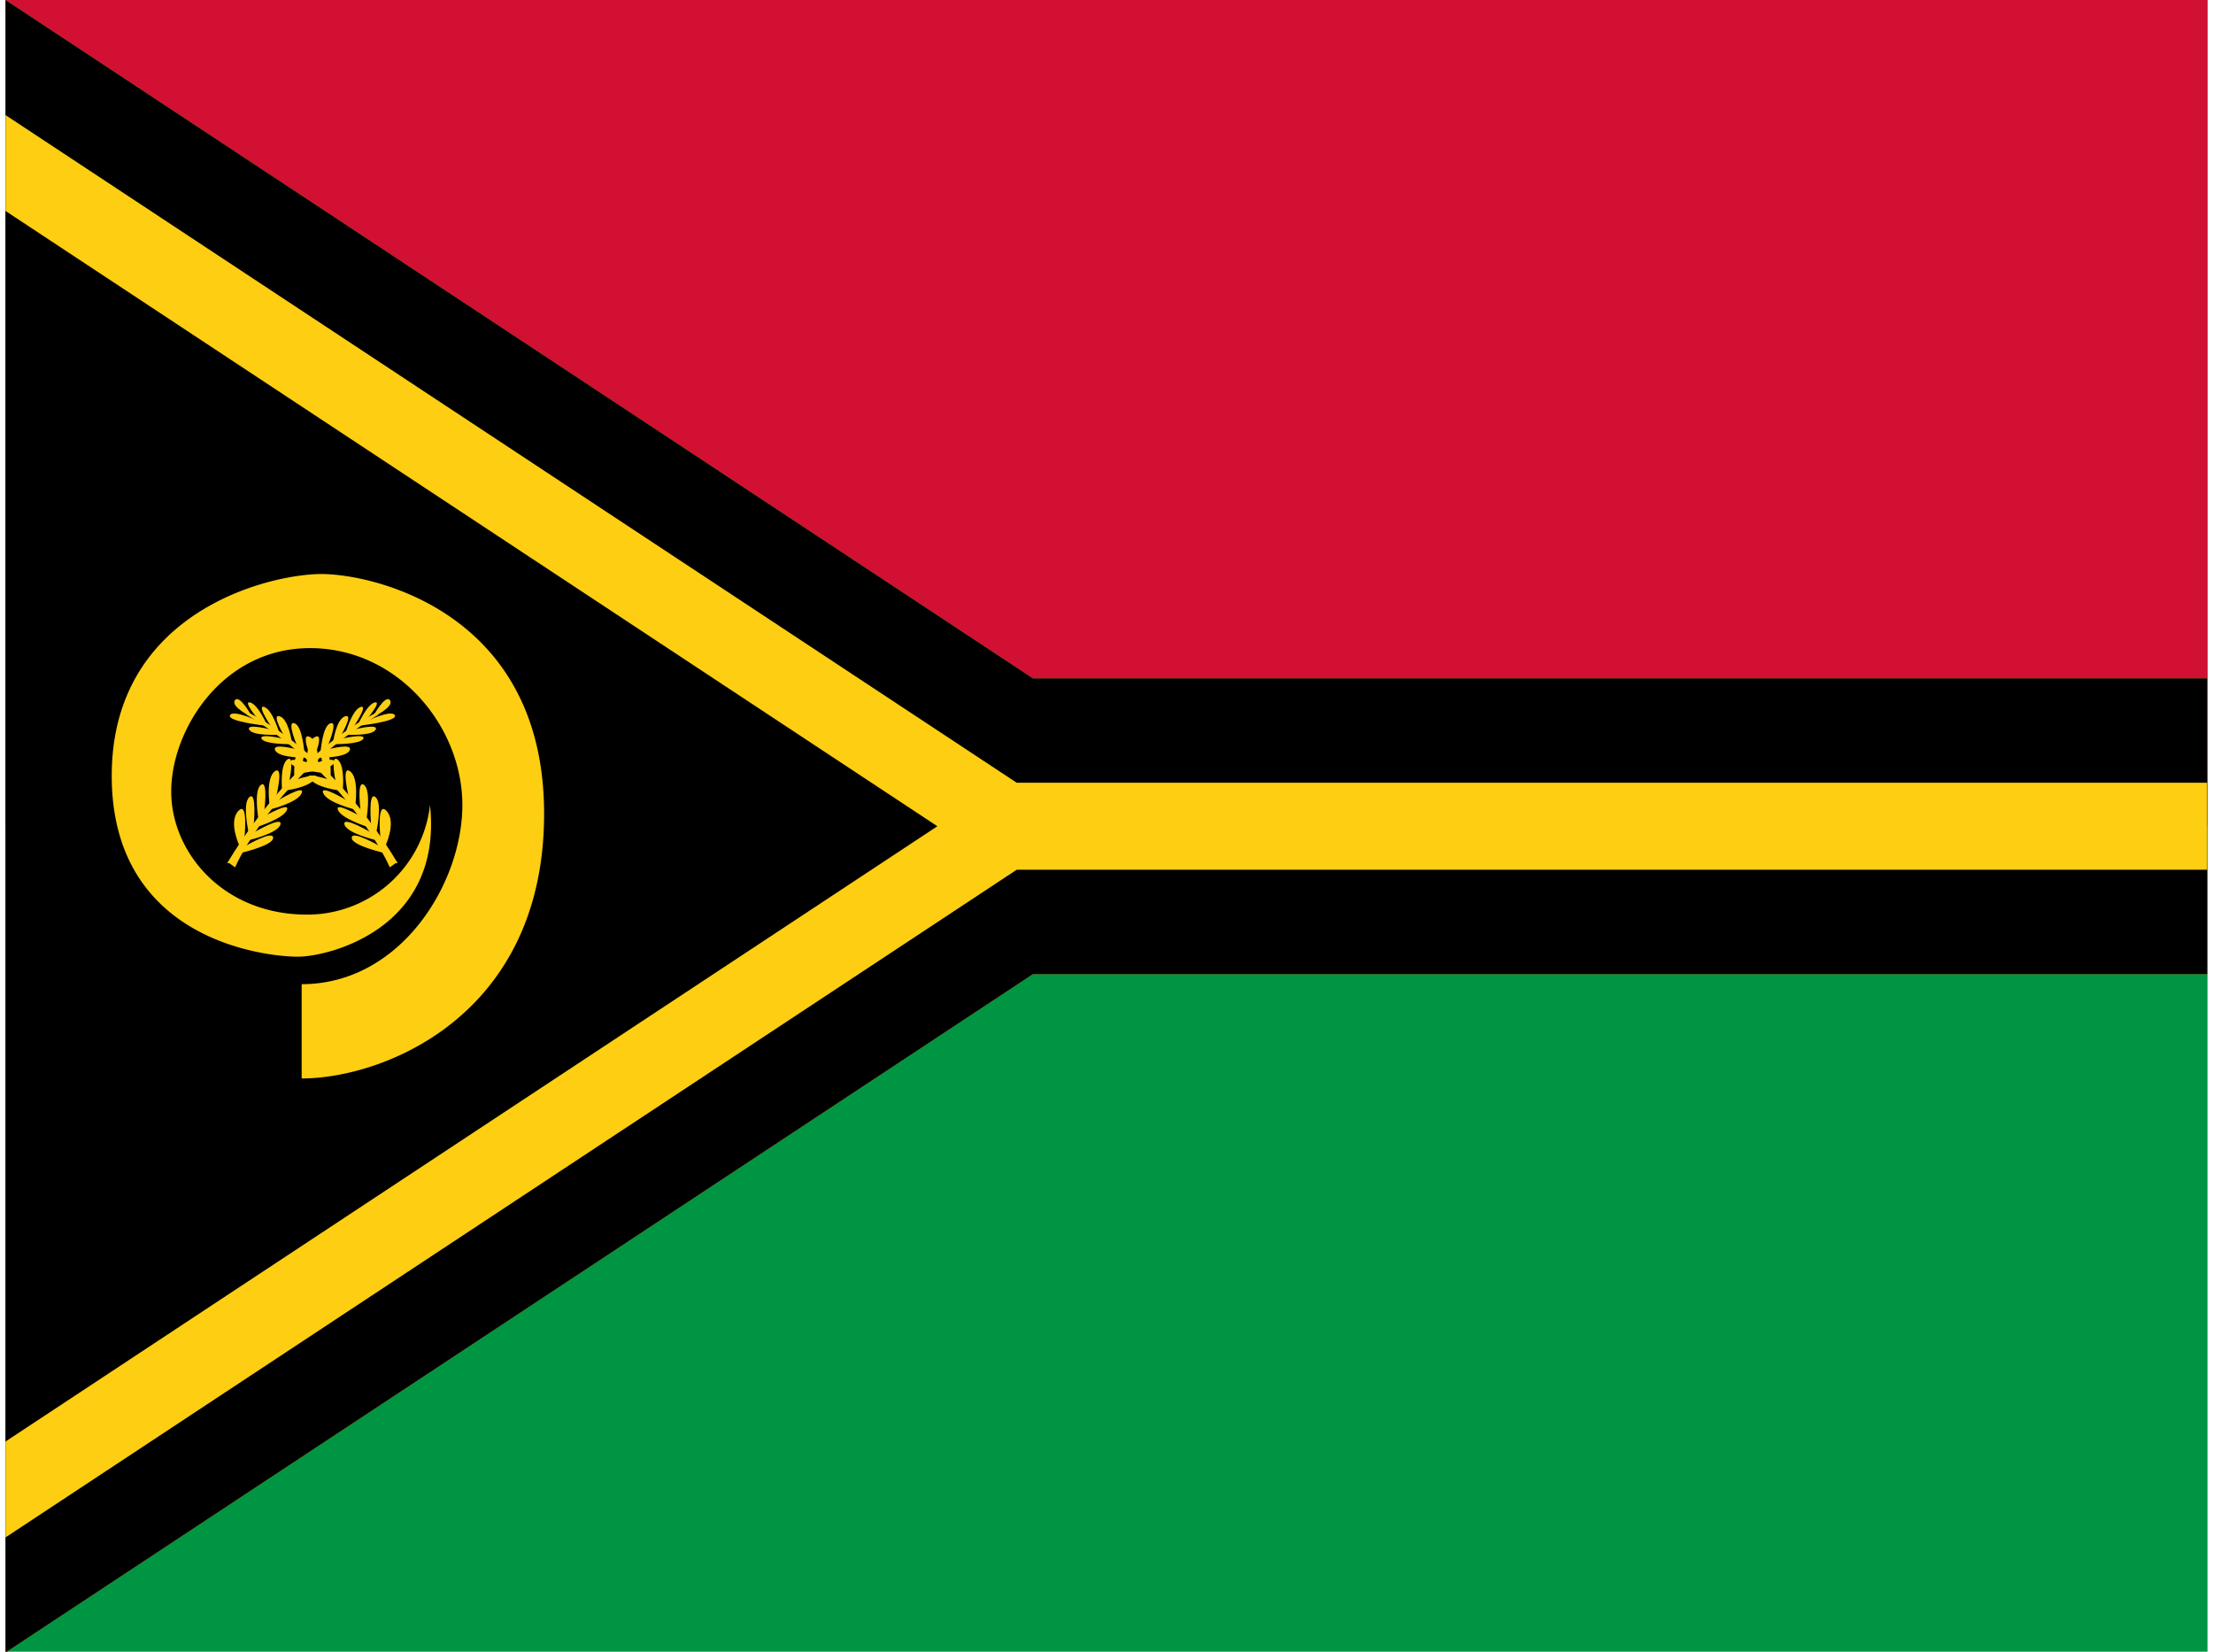 <svg xmlns="http://www.w3.org/2000/svg" width="1.34em" height="1em" viewBox="0 0 640 480"><defs><clipPath id="IconifyId195ad048a32870fdf33867"><path d="M0 0v475l420-195h480v-85H420Z"/></clipPath></defs><path fill="#009543" d="M0 0h640v480H0z"/><path fill="#d21034" d="M0 0h640v240H0z"/><g clip-path="url(#IconifyId195ad048a32870fdf33867)" transform="scale(.711 1.011)"><path stroke="#fdce12" stroke-width="110" d="m0 0l420 195h480v85H420L0 475"/><path fill="none" stroke="#000" stroke-width="60" d="m0 0l420 195h480m0 85H420L0 475"/></g><g fill="#fdce12" transform="translate(-22)scale(1.011)"><path d="M106.9 283v27c23.5 0 69.7-18 69.7-76.1s-49.3-68.9-64-68.9s-60.3 10.6-60.3 58c0 47.6 44.7 52 53.5 52s41.8-8 38-43.6a35.5 35.5 0 0 1-35.4 31.5c-24 0-39-17.8-39-35.4s14.6-41.2 39.9-41.2s43.8 22.5 43.8 45.1s-17.8 51.5-46.2 51.5z"/><g id="IconifyId195ad048a32870fdf33868"><path stroke="#fdce12" stroke-width=".8" d="m86.2 247.7l1.4 1s11.2-25.5 41.1-43.6c-3.8 2-23.8 12-42.5 42.6z"/><path d="M89.1 243.3s-3.4-7-.4-10.2s1.7 8.3 1.7 8.3l1.3-1.9s-2-8.6.2-10.4s1.2 8.3 1.2 8.3l1.4-1.8s-1.5-8.4.7-10s.9 8 .9 8l1.6-2s-1.2-8 1.5-9.9s.3 7.6.3 7.6l1.8-2s-.8-7.3 1.5-9c2.3-1.6.4 7 .4 7l1.6-1.8s-.5-6.8 1.7-8.4s.2 6.5.2 6.5l1.7-1.6s-.4-6.9 2.4-8.2s-.5 6.4-.5 6.4l2-1.6s.5-8 2.9-8.7c2.4-.8-1 7-1 7l1.7-1.4s.9-6.8 3.5-7.6c2.7-.9-1.6 6.2-1.6 6.2l1.7-1.3s1.9-6.8 4.4-7.6c2.4-.7-2.6 6.5-2.6 6.5l1.7-1.2s2.7-6.2 5-6.6c2.1-.4-2.6 5.1-2.6 5.1l2.1-1.2s3.5-6.4 4.8-4.5s-5 4.9-5 4.9l-2 1.2s7.5-3.6 8.4-1.8s-10.3 3-10.3 3l-1.8 1.2s7.5-2 6.6-.1s-8.4 1.5-8.4 1.5l-1.7 1.2s7.5-1.8 6.5 0c-1 1.6-8.3 1.5-8.3 1.5l-1.8 1.5s7.3-2 6.2.3s-9.4 2.1-9.4 2.1l-2 2s7.7-2.7 7-.6c-.6 2-9.4 3-9.4 3l-2 2s8.3-2.7 5.8-.2c-2.4 2.6-8.5 3.2-8.5 3.2l-2.3 3s8.2-5 7-2.2s-9.2 4.7-9.2 4.7l-1.6 2s7.4-4.3 6.6-2c-.7 2.5-8.6 5-8.6 5l-1.3 1.8s8.7-5.2 8-2.5c-.8 2.6-9.1 4.5-9.1 4.5l-1 1.7s8-4.7 8-2.4c.2 2.2-9.4 4.4-9.4 4.4z"/></g><use width="100%" height="100%" href="#IconifyId195ad048a32870fdf33868" transform="matrix(-1 0 0 1 220 0)"/></g></svg>